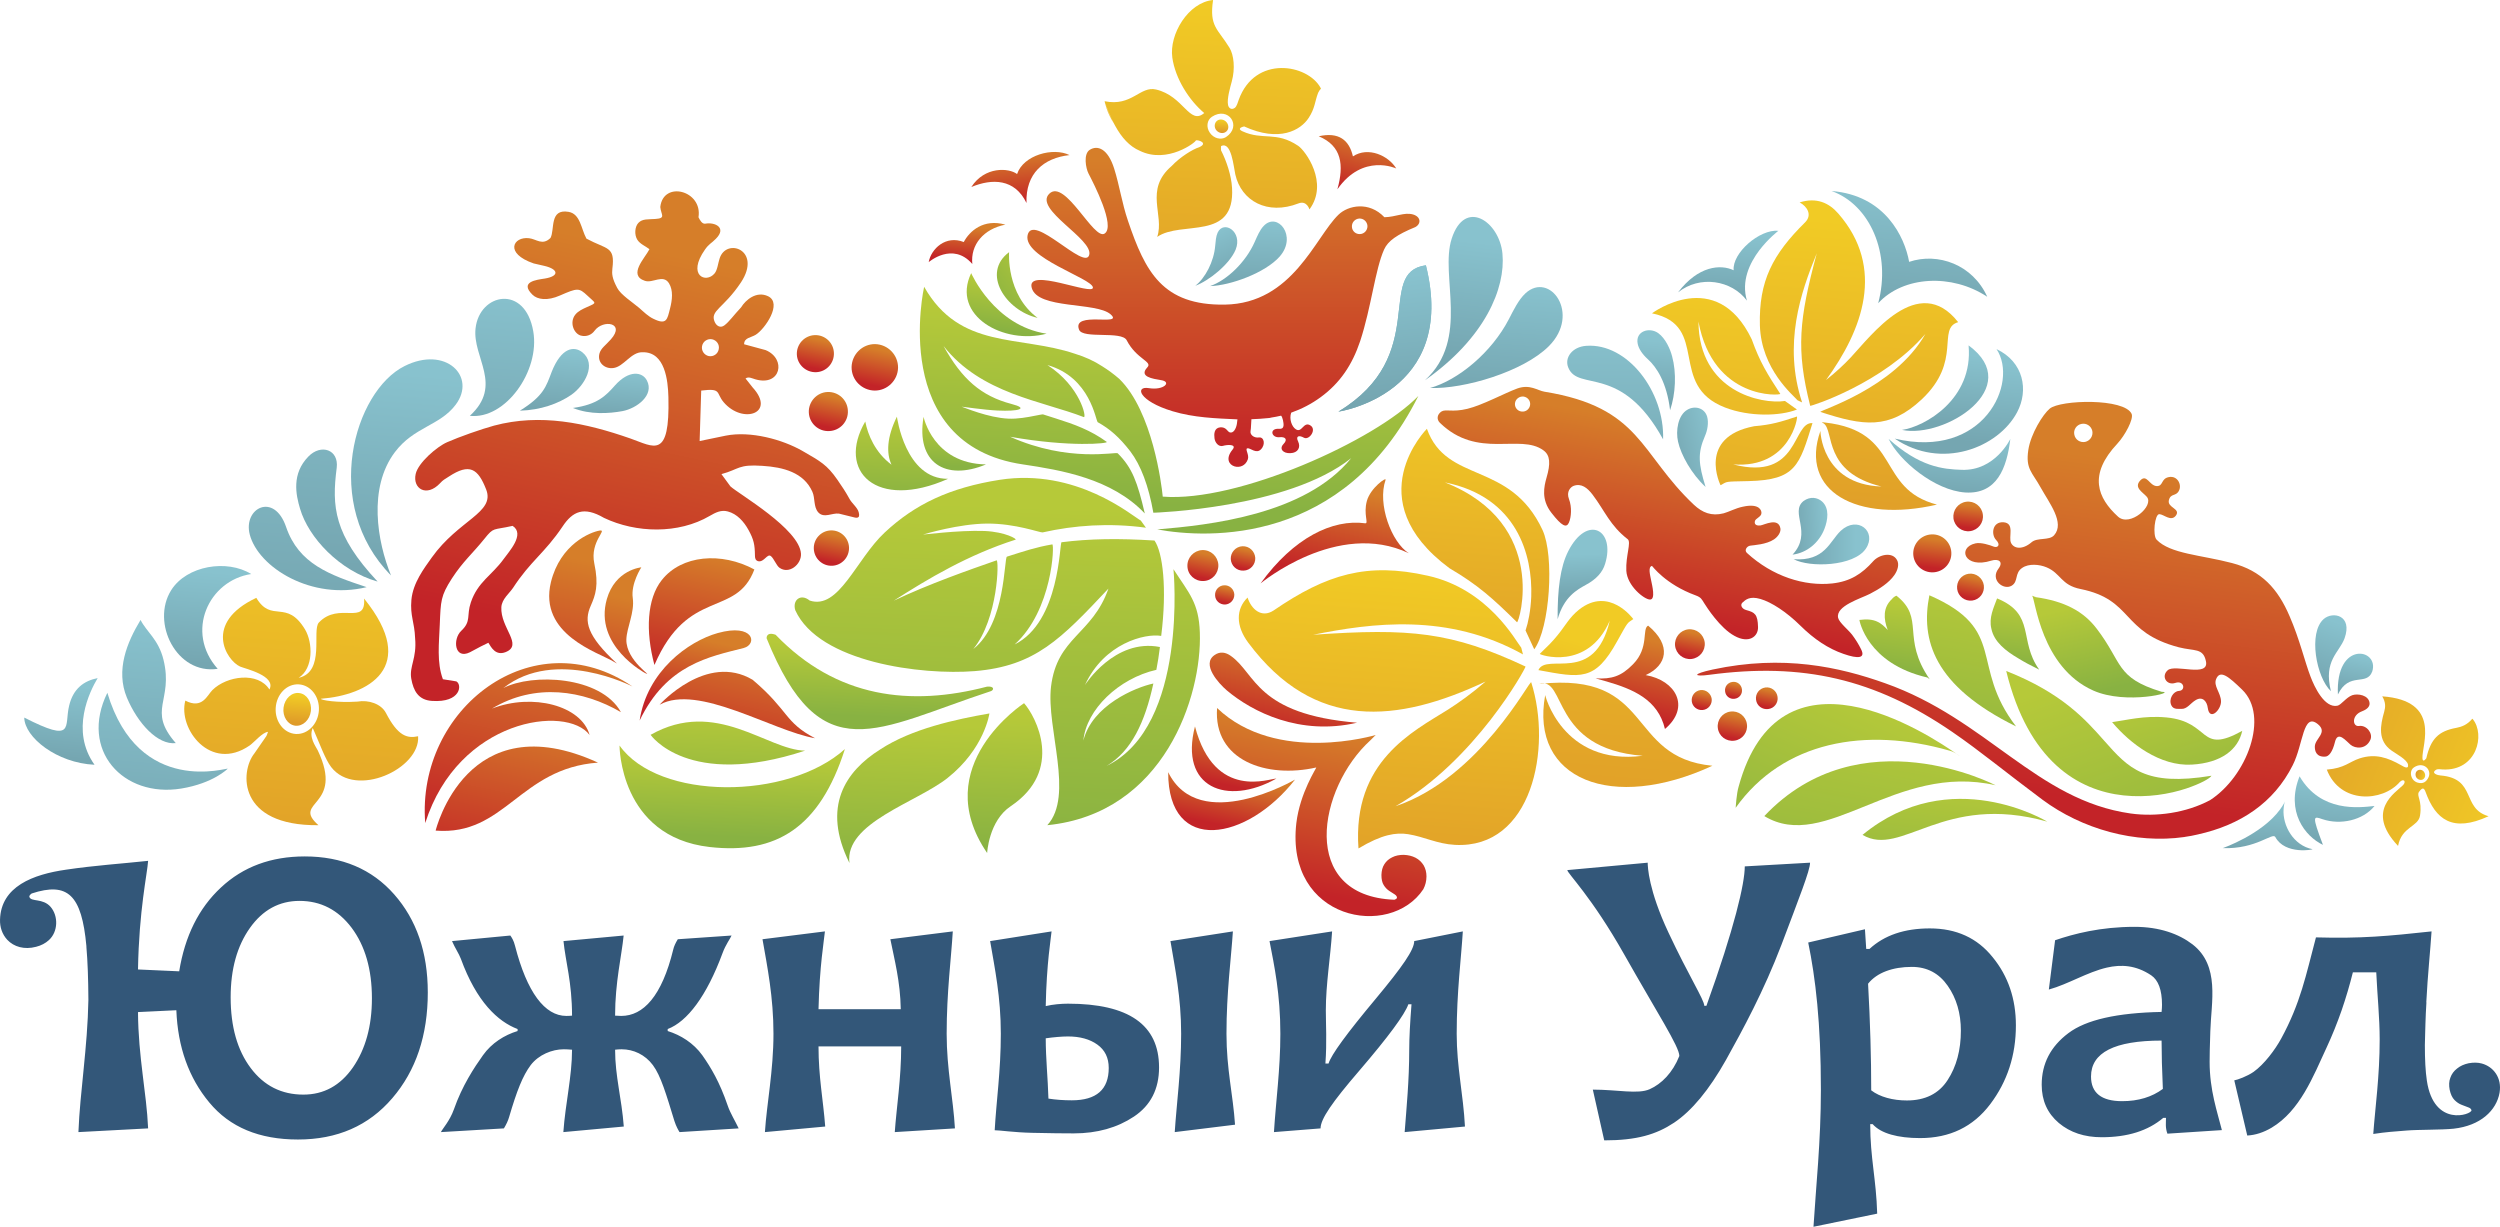 <?xml version="1.0" encoding="UTF-8"?>
<!DOCTYPE svg PUBLIC "-//W3C//DTD SVG 1.1//EN" "http://www.w3.org/Graphics/SVG/1.1/DTD/svg11.dtd">
<!-- Creator: CorelDRAW X7 -->
<svg xmlns="http://www.w3.org/2000/svg" xml:space="preserve" width="175.378mm" height="86.058mm" version="1.1" style="shape-rendering:geometricPrecision; text-rendering:geometricPrecision; image-rendering:optimizeQuality; fill-rule:evenodd; clip-rule:evenodd"
viewBox="0 0 17538 8606"
 xmlns:xlink="http://www.w3.org/1999/xlink">
 <defs>
  <style type="text/css">
   <![CDATA[
    .fil95 {fill:#335779;fill-rule:nonzero}
    .fil92 {fill:url(#id0)}
    .fil35 {fill:url(#id1)}
    .fil0 {fill:url(#id2)}
    .fil75 {fill:url(#id3)}
    .fil80 {fill:url(#id4)}
    .fil68 {fill:url(#id5);fill-rule:nonzero}
    .fil81 {fill:url(#id6);fill-rule:nonzero}
    .fil70 {fill:url(#id7);fill-rule:nonzero}
    .fil50 {fill:url(#id8);fill-rule:nonzero}
    .fil77 {fill:url(#id9);fill-rule:nonzero}
    .fil91 {fill:url(#id10);fill-rule:nonzero}
    .fil7 {fill:url(#id11);fill-rule:nonzero}
    .fil67 {fill:url(#id12);fill-rule:nonzero}
    .fil37 {fill:url(#id13);fill-rule:nonzero}
    .fil8 {fill:url(#id14);fill-rule:nonzero}
    .fil78 {fill:url(#id15);fill-rule:nonzero}
    .fil4 {fill:url(#id16);fill-rule:nonzero}
    .fil53 {fill:url(#id17);fill-rule:nonzero}
    .fil9 {fill:url(#id18);fill-rule:nonzero}
    .fil14 {fill:url(#id19);fill-rule:nonzero}
    .fil87 {fill:url(#id20);fill-rule:nonzero}
    .fil82 {fill:url(#id21);fill-rule:nonzero}
    .fil21 {fill:url(#id22);fill-rule:nonzero}
    .fil40 {fill:url(#id23);fill-rule:nonzero}
    .fil3 {fill:url(#id24);fill-rule:nonzero}
    .fil6 {fill:url(#id25);fill-rule:nonzero}
    .fil54 {fill:url(#id26);fill-rule:nonzero}
    .fil46 {fill:url(#id27);fill-rule:nonzero}
    .fil30 {fill:url(#id28);fill-rule:nonzero}
    .fil83 {fill:url(#id29);fill-rule:nonzero}
    .fil26 {fill:url(#id30);fill-rule:nonzero}
    .fil11 {fill:url(#id31);fill-rule:nonzero}
    .fil45 {fill:url(#id32);fill-rule:nonzero}
    .fil48 {fill:url(#id33);fill-rule:nonzero}
    .fil34 {fill:url(#id34);fill-rule:nonzero}
    .fil38 {fill:url(#id35);fill-rule:nonzero}
    .fil12 {fill:url(#id36);fill-rule:nonzero}
    .fil99 {fill:url(#id37);fill-rule:nonzero}
    .fil49 {fill:url(#id38);fill-rule:nonzero}
    .fil18 {fill:url(#id39);fill-rule:nonzero}
    .fil64 {fill:url(#id40);fill-rule:nonzero}
    .fil85 {fill:url(#id41);fill-rule:nonzero}
    .fil69 {fill:url(#id42);fill-rule:nonzero}
    .fil65 {fill:url(#id43);fill-rule:nonzero}
    .fil41 {fill:url(#id44);fill-rule:nonzero}
    .fil20 {fill:url(#id45);fill-rule:nonzero}
    .fil5 {fill:url(#id46);fill-rule:nonzero}
    .fil94 {fill:url(#id47);fill-rule:nonzero}
    .fil62 {fill:url(#id48);fill-rule:nonzero}
    .fil63 {fill:url(#id49);fill-rule:nonzero}
    .fil39 {fill:url(#id50);fill-rule:nonzero}
    .fil51 {fill:url(#id51);fill-rule:nonzero}
    .fil43 {fill:url(#id52);fill-rule:nonzero}
    .fil61 {fill:url(#id53);fill-rule:nonzero}
    .fil19 {fill:url(#id54);fill-rule:nonzero}
    .fil60 {fill:url(#id55);fill-rule:nonzero}
    .fil56 {fill:url(#id56);fill-rule:nonzero}
    .fil32 {fill:url(#id57);fill-rule:nonzero}
    .fil57 {fill:url(#id58);fill-rule:nonzero}
    .fil10 {fill:url(#id59);fill-rule:nonzero}
    .fil15 {fill:url(#id60);fill-rule:nonzero}
    .fil28 {fill:url(#id61);fill-rule:nonzero}
    .fil13 {fill:url(#id62);fill-rule:nonzero}
    .fil22 {fill:url(#id63);fill-rule:nonzero}
    .fil73 {fill:url(#id64);fill-rule:nonzero}
    .fil98 {fill:url(#id65);fill-rule:nonzero}
    .fil42 {fill:url(#id66);fill-rule:nonzero}
    .fil2 {fill:url(#id67);fill-rule:nonzero}
    .fil1 {fill:url(#id68);fill-rule:nonzero}
    .fil59 {fill:url(#id69);fill-rule:nonzero}
    .fil74 {fill:url(#id70);fill-rule:nonzero}
    .fil84 {fill:url(#id71);fill-rule:nonzero}
    .fil66 {fill:url(#id72);fill-rule:nonzero}
    .fil47 {fill:url(#id73);fill-rule:nonzero}
    .fil33 {fill:url(#id74);fill-rule:nonzero}
    .fil44 {fill:url(#id75);fill-rule:nonzero}
    .fil58 {fill:url(#id76);fill-rule:nonzero}
    .fil79 {fill:url(#id77);fill-rule:nonzero}
    .fil96 {fill:url(#id78);fill-rule:nonzero}
    .fil97 {fill:url(#id79);fill-rule:nonzero}
    .fil31 {fill:url(#id80);fill-rule:nonzero}
    .fil88 {fill:url(#id81);fill-rule:nonzero}
    .fil17 {fill:url(#id82);fill-rule:nonzero}
    .fil36 {fill:url(#id83);fill-rule:nonzero}
    .fil89 {fill:url(#id84);fill-rule:nonzero}
    .fil86 {fill:url(#id85);fill-rule:nonzero}
    .fil24 {fill:url(#id86);fill-rule:nonzero}
    .fil71 {fill:url(#id87);fill-rule:nonzero}
    .fil55 {fill:url(#id88);fill-rule:nonzero}
    .fil23 {fill:url(#id89);fill-rule:nonzero}
    .fil52 {fill:url(#id90);fill-rule:nonzero}
    .fil72 {fill:url(#id91);fill-rule:nonzero}
    .fil100 {fill:url(#id92);fill-rule:nonzero}
    .fil76 {fill:url(#id93);fill-rule:nonzero}
    .fil16 {fill:url(#id94);fill-rule:nonzero}
    .fil93 {fill:url(#id95);fill-rule:nonzero}
    .fil29 {fill:url(#id96);fill-rule:nonzero}
    .fil27 {fill:url(#id97);fill-rule:nonzero}
    .fil90 {fill:url(#id98);fill-rule:nonzero}
    .fil25 {fill:url(#id99);fill-rule:nonzero}
   ]]>
  </style>
  <linearGradient id="id0" gradientUnits="userSpaceOnUse" x1="8582.83" y1="3185.67" x2="8582.83" y2="1127.01">
   <stop offset="0" style="stop-opacity:1; stop-color:#C32328"/>
   <stop offset="1" style="stop-opacity:1; stop-color:#D67E29"/>
  </linearGradient>
  <linearGradient id="id1" gradientUnits="userSpaceOnUse" xlink:href="#id0" x1="4174.26" y1="4469" x2="4735.2" y2="1791.76">
  </linearGradient>
  <linearGradient id="id2" gradientUnits="userSpaceOnUse" xlink:href="#id0" x1="11589.4" y1="4325.67" x2="11811.7" y2="2998.39">
  </linearGradient>
  <linearGradient id="id3" gradientUnits="userSpaceOnUse" xlink:href="#id0" x1="14119" y1="5541.3" x2="14420.4" y2="3162.12">
  </linearGradient>
  <linearGradient id="id4" gradientUnits="userSpaceOnUse" x1="15895.4" y1="5956.81" x2="15920.2" y2="5630.33">
   <stop offset="0" style="stop-opacity:1; stop-color:#75A6B1"/>
   <stop offset="1" style="stop-opacity:1; stop-color:#88C2CE"/>
  </linearGradient>
  <linearGradient id="id5" gradientUnits="userSpaceOnUse" xlink:href="#id4" x1="3582.18" y1="3310.9" x2="3682.34" y2="2021.44">
  </linearGradient>
  <linearGradient id="id6" gradientUnits="userSpaceOnUse" xlink:href="#id0" x1="13544.2" y1="3981.85" x2="13567.2" y2="3782.13">
  </linearGradient>
  <linearGradient id="id7" gradientUnits="userSpaceOnUse" xlink:href="#id4" x1="4273.13" y1="2917.51" x2="4296.89" y2="2602.59">
  </linearGradient>
  <linearGradient id="id8" gradientUnits="userSpaceOnUse" x1="2077.48" y1="5073.67" x2="2092.42" y2="4878.77">
   <stop offset="0" style="stop-opacity:1; stop-color:#DF9B29"/>
   <stop offset="1" style="stop-opacity:1; stop-color:#F1CB25"/>
  </linearGradient>
  <linearGradient id="id9" gradientUnits="userSpaceOnUse" xlink:href="#id4" x1="16278.6" y1="4788.49" x2="16424.3" y2="4376.67">
  </linearGradient>
  <linearGradient id="id10" gradientUnits="userSpaceOnUse" xlink:href="#id4" x1="8601.84" y1="1963.19" x2="8462.38" y2="1636.15">
  </linearGradient>
  <linearGradient id="id11" gradientUnits="userSpaceOnUse" xlink:href="#id0" x1="12151.5" y1="4888.78" x2="12170.7" y2="4797.12">
  </linearGradient>
  <linearGradient id="id12" gradientUnits="userSpaceOnUse" xlink:href="#id4" x1="1431.53" y1="4655.15" x2="1480.99" y2="4011.19">
  </linearGradient>
  <linearGradient id="id13" gradientUnits="userSpaceOnUse" xlink:href="#id0" x1="8939" y1="5140.57" x2="9066.74" y2="4534.07">
  </linearGradient>
  <linearGradient id="id14" gradientUnits="userSpaceOnUse" xlink:href="#id0" x1="13808" y1="4191.32" x2="13838.3" y2="4046.78">
  </linearGradient>
  <linearGradient id="id15" gradientUnits="userSpaceOnUse" xlink:href="#id4" x1="16498.4" y1="4854.7" x2="16549" y2="4602.98">
  </linearGradient>
  <linearGradient id="id16" gradientUnits="userSpaceOnUse" xlink:href="#id0" x1="11926.5" y1="4964.78" x2="11949" y2="4857.36">
  </linearGradient>
  <linearGradient id="id17" gradientUnits="userSpaceOnUse" xlink:href="#id4" x1="12579.7" y1="3698.47" x2="12814.6" y2="3684.89">
  </linearGradient>
  <linearGradient id="id18" gradientUnits="userSpaceOnUse" x1="13636.6" y1="6437.26" x2="13744.1" y2="5456.02">
   <stop offset="0" style="stop-opacity:1; stop-color:#88B242"/>
   <stop offset="1" style="stop-opacity:1; stop-color:#B6C939"/>
  </linearGradient>
  <linearGradient id="id19" gradientUnits="userSpaceOnUse" xlink:href="#id18" x1="13580.9" y1="5568.3" x2="13835.2" y2="4068.72">
  </linearGradient>
  <linearGradient id="id20" gradientUnits="userSpaceOnUse" xlink:href="#id8" x1="16948.9" y1="5424.96" x2="17010" y2="5446.48">
  </linearGradient>
  <linearGradient id="id21" gradientUnits="userSpaceOnUse" xlink:href="#id0" x1="13798.4" y1="3700.88" x2="13816.3" y2="3545.32">
  </linearGradient>
  <linearGradient id="id22" gradientUnits="userSpaceOnUse" xlink:href="#id18" x1="6602.44" y1="6132.31" x2="6642.92" y2="5087.17">
  </linearGradient>
  <linearGradient id="id23" gradientUnits="userSpaceOnUse" xlink:href="#id0" x1="5789.24" y1="2992.2" x2="5833.26" y2="2782.24">
  </linearGradient>
  <linearGradient id="id24" gradientUnits="userSpaceOnUse" xlink:href="#id0" x1="12382.2" y1="4957.17" x2="12406.8" y2="4840.25">
  </linearGradient>
  <linearGradient id="id25" gradientUnits="userSpaceOnUse" xlink:href="#id18" x1="12987.1" y1="6747.24" x2="13316.4" y2="4937.42">
  </linearGradient>
  <linearGradient id="id26" gradientUnits="userSpaceOnUse" xlink:href="#id4" x1="2802.39" y1="3937.17" x2="2905.03" y2="2620.53">
  </linearGradient>
  <linearGradient id="id27" gradientUnits="userSpaceOnUse" xlink:href="#id0" x1="8580.28" y1="4224.99" x2="8601.96" y2="4121.51">
  </linearGradient>
  <linearGradient id="id28" gradientUnits="userSpaceOnUse" xlink:href="#id0" x1="8603.11" y1="5796.19" x2="8676.63" y2="5444.43">
  </linearGradient>
  <linearGradient id="id29" gradientUnits="userSpaceOnUse" xlink:href="#id4" x1="10847.4" y1="3558.6" x2="10847.4" y2="2252.92">
  </linearGradient>
  <linearGradient id="id30" gradientUnits="userSpaceOnUse" xlink:href="#id8" x1="10465" y1="6393.53" x2="10643.4" y2="4019.97">
  </linearGradient>
  <linearGradient id="id31" gradientUnits="userSpaceOnUse" xlink:href="#id18" x1="15296.3" y1="6402.65" x2="14699.2" y2="4707.97">
  </linearGradient>
  <linearGradient id="id32" gradientUnits="userSpaceOnUse" xlink:href="#id0" x1="8420.95" y1="4051.02" x2="8455.77" y2="3884.84">
  </linearGradient>
  <linearGradient id="id33" gradientUnits="userSpaceOnUse" xlink:href="#id8" x1="10869.2" y1="5488.22" x2="11159.9" y2="4525.4">
  </linearGradient>
  <linearGradient id="id34" gradientUnits="userSpaceOnUse" xlink:href="#id0" x1="5576.68" y1="5492.3" x2="5762.1" y2="4606.28">
  </linearGradient>
  <linearGradient id="id35" gradientUnits="userSpaceOnUse" xlink:href="#id0" x1="6110.89" y1="2701.53" x2="6163.03" y2="2452.71">
  </linearGradient>
  <linearGradient id="id36" gradientUnits="userSpaceOnUse" xlink:href="#id18" x1="14786.6" y1="4833.93" x2="14654.5" y2="4238.01">
  </linearGradient>
  <linearGradient id="id37" gradientUnits="userSpaceOnUse" xlink:href="#id8" x1="9124.64" y1="2396.8" x2="9216.82" y2="16.56">
  </linearGradient>
  <linearGradient id="id38" gradientUnits="userSpaceOnUse" xlink:href="#id8" x1="2690.88" y1="6311.93" x2="2901.72" y2="3556.99">
  </linearGradient>
  <linearGradient id="id39" gradientUnits="userSpaceOnUse" xlink:href="#id18" x1="8175.67" y1="3547.47" x2="8226.27" y2="2207.79">
  </linearGradient>
  <linearGradient id="id40" gradientUnits="userSpaceOnUse" xlink:href="#id4" x1="13362" y1="2165.87" x2="13427.9" y2="1300.55">
  </linearGradient>
  <linearGradient id="id41" gradientUnits="userSpaceOnUse" xlink:href="#id4" x1="11602.6" y1="2799.66" x2="11634.4" y2="2394.9">
  </linearGradient>
  <linearGradient id="id42" gradientUnits="userSpaceOnUse" xlink:href="#id4" x1="3874.07" y1="2865.87" x2="3904.69" y2="2463.99">
  </linearGradient>
  <linearGradient id="id43" gradientUnits="userSpaceOnUse" xlink:href="#id4" x1="1553.71" y1="6015.27" x2="1667.51" y2="4632.49">
  </linearGradient>
  <linearGradient id="id44" gradientUnits="userSpaceOnUse" xlink:href="#id0" x1="4147.93" y1="5196.56" x2="4388.63" y2="3986.76">
  </linearGradient>
  <linearGradient id="id45" gradientUnits="userSpaceOnUse" xlink:href="#id18" x1="5126.02" y1="5870.9" x2="5147.36" y2="5309.54">
  </linearGradient>
  <linearGradient id="id46" gradientUnits="userSpaceOnUse" xlink:href="#id18" x1="12602.2" y1="6382.93" x2="13227.9" y2="4942.43">
  </linearGradient>
  <linearGradient id="id47" gradientUnits="userSpaceOnUse" xlink:href="#id18" x1="7018.12" y1="2244.84" x2="7424.52" y2="1922.68">
  </linearGradient>
  <linearGradient id="id48" gradientUnits="userSpaceOnUse" xlink:href="#id4" x1="12106.6" y1="2091.01" x2="12141.1" y2="1636.65">
  </linearGradient>
  <linearGradient id="id49" gradientUnits="userSpaceOnUse" xlink:href="#id4" x1="2019.92" y1="4274.51" x2="2152.02" y2="2541.81">
  </linearGradient>
  <linearGradient id="id50" gradientUnits="userSpaceOnUse" xlink:href="#id0" x1="5699.49" y1="2580.54" x2="5741.21" y2="2381.46">
  </linearGradient>
  <linearGradient id="id51" gradientUnits="userSpaceOnUse" xlink:href="#id4" x1="12678.1" y1="3819.42" x2="13018" y2="3819.42">
  </linearGradient>
  <linearGradient id="id52" gradientUnits="userSpaceOnUse" xlink:href="#id4" x1="10222.4" y1="2500.58" x2="10316.5" y2="1689.17">
  </linearGradient>
  <linearGradient id="id53" gradientUnits="userSpaceOnUse" xlink:href="#id0" x1="11426.8" y1="5019.19" x2="11539.4" y2="4483.71">
  </linearGradient>
  <linearGradient id="id54" gradientUnits="userSpaceOnUse" xlink:href="#id18" x1="8112.57" y1="6025.46" x2="8206.93" y2="3583.24">
  </linearGradient>
  <linearGradient id="id55" gradientUnits="userSpaceOnUse" xlink:href="#id0" x1="8618.4" y1="5511.05" x2="8697.3" y2="5134.39">
  </linearGradient>
  <linearGradient id="id56" gradientUnits="userSpaceOnUse" xlink:href="#id8" x1="11949.6" y1="4643.12" x2="12160.3" y2="1930.1">
  </linearGradient>
  <linearGradient id="id57" gradientUnits="userSpaceOnUse" xlink:href="#id18" x1="6450.17" y1="3528.34" x2="6467.65" y2="2915.4">
  </linearGradient>
  <linearGradient id="id58" gradientUnits="userSpaceOnUse" xlink:href="#id8" x1="12993.5" y1="4065.36" x2="13185.3" y2="1566.56">
  </linearGradient>
  <linearGradient id="id59" gradientUnits="userSpaceOnUse" xlink:href="#id18" x1="13265.7" y1="4712.03" x2="13316" y2="4232.17">
  </linearGradient>
  <linearGradient id="id60" gradientUnits="userSpaceOnUse" xlink:href="#id18" x1="14112.8" y1="4673.89" x2="14156.2" y2="4221.43">
  </linearGradient>
  <linearGradient id="id61" gradientUnits="userSpaceOnUse" xlink:href="#id18" x1="5521.46" y1="5741.9" x2="5549.56" y2="4996.8">
  </linearGradient>
  <linearGradient id="id62" gradientUnits="userSpaceOnUse" xlink:href="#id18" x1="15561.1" y1="5911.89" x2="15226.4" y2="4785.75">
  </linearGradient>
  <linearGradient id="id63" gradientUnits="userSpaceOnUse" xlink:href="#id18" x1="6162.02" y1="5029.55" x2="6181.98" y2="4532.07">
  </linearGradient>
  <linearGradient id="id64" gradientUnits="userSpaceOnUse" xlink:href="#id4" x1="13626.9" y1="2966.89" x2="13664.2" y2="2478.51">
  </linearGradient>
  <linearGradient id="id65" gradientUnits="userSpaceOnUse" xlink:href="#id0" x1="9468.3" y1="1334.81" x2="9577.6" y2="940.25">
  </linearGradient>
  <linearGradient id="id66" gradientUnits="userSpaceOnUse" xlink:href="#id0" x1="4425.89" y1="5112.22" x2="4610.31" y2="4244.34">
  </linearGradient>
  <linearGradient id="id67" gradientUnits="userSpaceOnUse" xlink:href="#id0" x1="12136.5" y1="5173.17" x2="12169.6" y2="5015.25">
  </linearGradient>
  <linearGradient id="id68" gradientUnits="userSpaceOnUse" xlink:href="#id0" x1="11838.2" y1="4598.72" x2="11871.6" y2="4439.12">
  </linearGradient>
  <linearGradient id="id69" gradientUnits="userSpaceOnUse" xlink:href="#id8" x1="13112.6" y1="3775.94" x2="13323.9" y2="1470.28">
  </linearGradient>
  <linearGradient id="id70" gradientUnits="userSpaceOnUse" xlink:href="#id4" x1="408.37" y1="5312.43" x2="447.01" y2="4809.69">
  </linearGradient>
  <linearGradient id="id71" gradientUnits="userSpaceOnUse" xlink:href="#id4" x1="11708.1" y1="3177.41" x2="12038.3" y2="3097.87">
  </linearGradient>
  <linearGradient id="id72" gradientUnits="userSpaceOnUse" xlink:href="#id4" x1="883.92" y1="5550.66" x2="978.9" y2="4347.5">
  </linearGradient>
  <linearGradient id="id73" gradientUnits="userSpaceOnUse" xlink:href="#id0" x1="8706.26" y1="3983.43" x2="8733.7" y2="3852.49">
  </linearGradient>
  <linearGradient id="id74" gradientUnits="userSpaceOnUse" xlink:href="#id0" x1="9300.3" y1="4027.46" x2="9425.36" y2="3428.04">
  </linearGradient>
  <linearGradient id="id75" gradientUnits="userSpaceOnUse" xlink:href="#id4" x1="10469.5" y1="2753.32" x2="10524.7" y2="1982.68">
  </linearGradient>
  <linearGradient id="id76" gradientUnits="userSpaceOnUse" xlink:href="#id8" x1="12680.4" y1="4500.48" x2="13094.3" y2="2132.88">
  </linearGradient>
  <linearGradient id="id77" gradientUnits="userSpaceOnUse" xlink:href="#id4" x1="16360.7" y1="5905.34" x2="16395.5" y2="5467.1">
  </linearGradient>
  <linearGradient id="id78" gradientUnits="userSpaceOnUse" xlink:href="#id0" x1="7175.29" y1="1418.58" x2="7140.85" y2="1071.94">
  </linearGradient>
  <linearGradient id="id79" gradientUnits="userSpaceOnUse" xlink:href="#id0" x1="6772.92" y1="1825.06" x2="6794.72" y2="1590.72">
  </linearGradient>
  <linearGradient id="id80" gradientUnits="userSpaceOnUse" xlink:href="#id18" x1="6687.44" y1="3270.01" x2="6699.46" y2="2954.79">
  </linearGradient>
  <linearGradient id="id81" gradientUnits="userSpaceOnUse" xlink:href="#id0" x1="5812.62" y1="3939.54" x2="5852.3" y2="3750.18">
  </linearGradient>
  <linearGradient id="id82" gradientUnits="userSpaceOnUse" xlink:href="#id0" x1="4513.2" y1="4691.23" x2="4693.94" y2="3827.45">
  </linearGradient>
  <linearGradient id="id83" gradientUnits="userSpaceOnUse" xlink:href="#id4" x1="9761.44" y1="2797.97" x2="9669.76" y2="1951.25">
  </linearGradient>
  <linearGradient id="id84" gradientUnits="userSpaceOnUse" xlink:href="#id4" x1="9761.46" y1="2797.97" x2="9669.76" y2="1951.27">
  </linearGradient>
  <linearGradient id="id85" gradientUnits="userSpaceOnUse" xlink:href="#id8" x1="16018.2" y1="4569.05" x2="17835.9" y2="5313.99">
  </linearGradient>
  <linearGradient id="id86" gradientUnits="userSpaceOnUse" xlink:href="#id0" x1="4825.72" y1="4990.69" x2="4930.86" y2="4486.79">
  </linearGradient>
  <linearGradient id="id87" gradientUnits="userSpaceOnUse" xlink:href="#id4" x1="13659.1" y1="3478.86" x2="13692.6" y2="3055.22">
  </linearGradient>
  <linearGradient id="id88" gradientUnits="userSpaceOnUse" xlink:href="#id4" x1="2576.77" y1="3988.65" x2="2714.57" y2="2216.43">
  </linearGradient>
  <linearGradient id="id89" gradientUnits="userSpaceOnUse" xlink:href="#id18" x1="7221.66" y1="5963.53" x2="7259.24" y2="5036.29">
  </linearGradient>
  <linearGradient id="id90" gradientUnits="userSpaceOnUse" xlink:href="#id8" x1="11215.1" y1="5983.29" x2="11478.5" y2="2518.25">
  </linearGradient>
  <linearGradient id="id91" gradientUnits="userSpaceOnUse" xlink:href="#id4" x1="13721" y1="3095.18" x2="13763.6" y2="2536.38">
  </linearGradient>
  <linearGradient id="id92" gradientUnits="userSpaceOnUse" xlink:href="#id8" x1="8567.35" y1="928.42" x2="8571.07" y2="843.3">
  </linearGradient>
  <linearGradient id="id93" gradientUnits="userSpaceOnUse" xlink:href="#id4" x1="11106.8" y1="4170.88" x2="11096.6" y2="3889.48">
  </linearGradient>
  <linearGradient id="id94" gradientUnits="userSpaceOnUse" xlink:href="#id0" x1="9175.11" y1="6262.24" x2="9368.25" y2="5131.78">
  </linearGradient>
  <linearGradient id="id95" gradientUnits="userSpaceOnUse" xlink:href="#id18" x1="7036.03" y1="2316.61" x2="7087.91" y2="1957.47">
  </linearGradient>
  <linearGradient id="id96" gradientUnits="userSpaceOnUse" xlink:href="#id0" x1="3906" y1="6256.11" x2="4153.96" y2="5066.11">
  </linearGradient>
  <linearGradient id="id97" gradientUnits="userSpaceOnUse" xlink:href="#id0" x1="4062.19" y1="5998.17" x2="4365.79" y2="4543.51">
  </linearGradient>
  <linearGradient id="id98" gradientUnits="userSpaceOnUse" xlink:href="#id4" x1="8751.96" y1="2013.79" x2="8764.16" y2="1547.51">
  </linearGradient>
  <linearGradient id="id99" gradientUnits="userSpaceOnUse" xlink:href="#id8" x1="11395.6" y1="5018.48" x2="11565.7" y2="2792.48">
  </linearGradient>
 </defs>
 <g id="Layer_x0020_1">
  <g id="_714304624">
   <path class="fil0" d="M10827 3159c49,35 51,94 22,193 -17,61 -39,152 35,246 73,94 105,107 122,69 17,-38 22,-110 1,-165 -21,-54 12,-85 31,-93 55,-21 98,13 135,62 86,114 121,215 246,312 26,21 -15,116 -10,221 6,106 126,202 166,202 41,1 15,-100 8,-135 -6,-34 -24,-94 6,-101 2,0 93,129 307,207 38,14 42,27 59,54 17,27 111,175 213,230 101,56 167,5 165,-62 -2,-90 -23,-103 -82,-119 -31,-8 -45,-35 -28,-52 23,-21 51,-48 127,-26 76,22 182,90 280,187 97,96 197,162 302,198 105,37 156,31 124,-32 -17,-35 -39,-70 -63,-102 -26,-34 -90,-85 -98,-118 -20,-84 159,-136 223,-169 67,-34 134,-78 171,-131 26,-37 35,-78 19,-106 -33,-61 -126,-38 -167,8 -79,89 -161,142 -287,156 -196,21 -419,-49 -599,-214 -21,-20 1,-48 23,-51 27,-4 113,-8 167,-44 32,-22 49,-54 45,-77 -14,-79 -113,-25 -139,-21 -20,3 -47,-1 -40,-30 4,-20 47,-30 46,-58 0,-10 -4,-24 -18,-35 -18,-14 -52,-22 -114,-8 -49,10 -99,37 -133,46 -86,22 -150,-5 -209,-60 -383,-361 -370,-683 -1048,-793 -49,-8 -101,-54 -190,-23 -88,32 -244,117 -351,143 -107,26 -152,0 -182,19 -30,20 -36,54 -11,79 266,259 562,73 726,193zm-153 -272c30,4 56,-17 60,-46 4,-29 -17,-55 -46,-59 -29,-3 -56,17 -60,46 -4,29 17,56 46,59z"/>
   <path class="fil1" d="M11866 4623c58,-7 99,-58 93,-116 -7,-57 -58,-98 -116,-92 -57,7 -98,58 -92,115 7,58 58,99 115,93z"/>
   <path class="fil2" d="M12167 5196c56,-7 96,-59 88,-116 -7,-56 -59,-96 -116,-88 -56,7 -96,60 -88,116 7,56 59,96 116,88z"/>
   <path class="fil3" d="M12405 4974c42,-5 71,-44 65,-85 -5,-42 -44,-72 -86,-66 -42,6 -71,44 -65,86 5,42 44,71 86,65z"/>
   <path class="fil4" d="M11945 4981c39,-4 67,-39 63,-78 -5,-38 -40,-66 -78,-62 -39,5 -66,39 -62,78 4,38 39,66 77,62z"/>
   <path class="fil5" d="M13748 5304c0,0 -35,-29 -72,-38 -590,-169 -1167,-66 -1500,401 0,0 6,-100 21,-149 286,-1047 1306,-388 1551,-214z"/>
   <path class="fil6" d="M14000 5509c0,0 -950,-496 -1623,216 431,262 921,-378 1623,-216z"/>
   <path class="fil7" d="M12169 4902c33,-4 56,-34 51,-67 -4,-33 -34,-56 -67,-51 -33,4 -56,34 -51,67 4,33 34,56 67,51z"/>
   <path class="fil8" d="M13836 4213c52,-7 88,-55 81,-107 -7,-51 -55,-88 -106,-81 -52,7 -88,55 -81,107 6,51 54,88 106,81z"/>
   <path class="fil9" d="M14362 5764c0,0 -679,-415 -1296,93 275,162 564,-299 1296,-93z"/>
   <path class="fil10" d="M13304 4179c-11,4 -23,12 -33,25 -61,57 -59,136 -28,216 -46,-50 -89,-86 -199,-71 0,0 51,306 477,404l0 0c5,4 11,8 16,12 -202,-294 -30,-426 -233,-586z"/>
   <path class="fil11" d="M14762 5197l0 0c-131,-148 -295,-335 -688,-490 155,634 506,839 823,873 167,18 324,-10 439,-48 102,-34 169,-72 178,-90 -467,77 -582,-53 -752,-245z"/>
   <path class="fil12" d="M14256 4179c23,25 61,501 428,665 232,104 595,10 479,9l1 0 0 0 0 0 0 0c-325,-99 -270,-202 -457,-445 -92,-120 -225,-191 -428,-219l-1 -5c-1,1 -1,2 0,4 -7,-3 -15,-6 -22,-9z"/>
   <path class="fil13" d="M15730 5127c-308,171 -216,-64 -532,-94 -156,-15 -283,20 -381,33 125,150 337,311 559,298 208,-12 325,-106 354,-237z"/>
   <path class="fil14" d="M14143 5096c-330,-430 -53,-678 -608,-920 -62,311 29,636 608,920z"/>
   <path class="fil15" d="M14010 4198c-24,66 -59,135 -40,213 19,92 101,156 188,207 40,25 89,51 146,79l1 0 0 0 0 0c-146,-205 -22,-387 -295,-499z"/>
   <path class="fil16" d="M9614 5193l0 0c13,-12 25,-24 37,-37 0,0 -695,210 -1113,-189 -27,369 347,496 696,417l0 0c4,0 -115,178 -140,391 -78,681 658,816 891,463 14,-27 22,-57 22,-90 0,-30 -7,-55 -20,-78 -14,-22 -32,-40 -57,-53 -24,-12 -51,-19 -83,-20 -30,0 -57,5 -80,17 -23,11 -42,27 -55,48 -14,21 -20,47 -21,76 0,30 5,54 16,71 11,18 24,31 39,41 16,10 29,19 39,25 10,7 15,14 15,23 0,5 -7,10 -18,14 -675,-26 -536,-785 -168,-1119l0 0z"/>
   <path class="fil17" d="M4591 4665c236,-547 572,-328 701,-670 -231,-125 -511,-102 -650,75 -103,130 -115,358 -51,595z"/>
   <path class="fil18" d="M8118 3714c363,-30 1039,-102 1361,-500 -446,355 -1388,383 -1388,383 -33,-188 -88,-334 -162,-431 -76,-98 -143,-157 -228,-204 -15,-9 -49,-315 -353,-401 232,150 277,373 255,365 -294,-114 -722,-164 -984,-499 129,233 264,351 477,407 124,32 52,53 -98,46 -92,-4 -253,-28 -252,-27 15,4 186,78 329,84 61,3 134,-10 183,-20 32,-6 55,-11 59,-10 31,10 61,19 91,29 130,41 243,82 356,164 15,11 -254,39 -678,-36 410,183 742,104 755,116 102,102 138,201 190,422 -232,-245 -587,-304 -855,-344 -944,-139 -693,-1246 -693,-1246 251,443 666,337 1059,470 69,21 133,50 191,88 40,25 80,54 119,88 234,228 297,747 304,818l0 5 1 2 0 1 0 0 0 0c526,42 1492,-394 1793,-706 -523,1046 -1475,1002 -1832,936z"/>
   <path class="fil19" d="M7373 4818c42,-350 289,-364 403,-689 -334,355 -514,544 -938,579 -371,30 -1092,-60 -1259,-427 -22,-71 38,-120 101,-68 205,68 325,-289 526,-477 215,-201 459,-315 807,-370 537,-83 924,249 990,286 0,0 14,19 36,50 -261,-35 -503,-17 -725,33 -17,3 -189,-63 -390,-62 -200,2 -430,72 -446,76 -18,5 243,-31 430,-24 146,7 229,57 216,61 -330,105 -614,274 -854,428 241,-115 531,-217 721,-283 18,-6 12,407 -163,622 229,-178 215,-642 236,-648 123,-39 202,-66 318,-86 16,-3 2,462 -264,702 319,-158 314,-715 329,-717 195,-25 401,-28 652,-12 58,83 89,335 47,669 -113,-19 -400,51 -535,345 0,0 208,-330 526,-267 -8,62 -13,98 -25,160 -264,60 -492,279 -512,496 62,-247 365,-373 491,-400 -59,273 -155,475 -328,578 576,-279 469,-1381 469,-1380 109,169 178,234 185,444 16,446 -250,1270 -1070,1352 190,-208 -8,-679 26,-971z"/>
   <path class="fil20" d="M4346 5230c0,0 -1,640 632,712 467,53 773,-135 949,-687 -400,360 -1307,362 -1581,-25z"/>
   <path class="fil21" d="M6941 5005c0,0 -34,247 -294,453 -217,172 -724,315 -688,596 -196,-395 -28,-643 215,-796 222,-146 532,-212 767,-253z"/>
   <path class="fil22" d="M5378 4478c0,0 -5,-49 63,-25 428,445 948,504 1483,364 51,-5 50,22 29,31 -808,265 -1194,571 -1575,-370z"/>
   <path class="fil23" d="M6925 5984c0,0 11,-225 165,-328 377,-253 177,-629 94,-723 0,0 -678,440 -259,1051z"/>
   <path class="fil24" d="M4487 5055c52,-346 341,-556 548,-614 255,-71 280,79 182,105 -238,61 -541,114 -730,509z"/>
   <path class="fil25" d="M10763 4555l-61 -132c19,-55 36,-140 40,-238 10,-291 -99,-699 -606,-801 738,291 519,993 506,981 -169,-166 -270,-259 -474,-379 -651,-483 -158,-978 -158,-978 139,389 583,221 811,710 85,184 51,689 -58,837z"/>
   <path class="fil26" d="M10158 4978c77,-49 164,-111 264,-197 -621,292 -1201,350 -1665,-272 -89,-119 -87,-237 -5,-317 26,82 98,146 182,91 374,-256 657,-340 1083,-244 425,95 616,457 655,505 0,0 4,17 12,47 -527,-294 -1062,-220 -1472,-138 679,-47 970,-21 1490,223 2,11 -355,662 -912,980 592,-200 944,-894 952,-869 147,462 6,1169 -535,1140 -127,-7 -215,-57 -329,-75 -85,-13 -183,1 -348,100 -44,-612 383,-820 628,-974z"/>
   <path class="fil27" d="M3531 4827c201,-105 684,-86 825,169 -264,-154 -601,-208 -905,-25 285,-111 628,-21 685,185 -160,-214 -920,-115 -1153,618 -64,-800 755,-1434 1454,-958 0,0 -539,-279 -906,11z"/>
   <path class="fil28" d="M4564 5155c0,0 262,382 1084,111 -268,-4 -624,-371 -1084,-111z"/>
   <path class="fil29" d="M3056 5827c0,0 217,-899 1139,-477 -551,40 -652,515 -1139,477z"/>
   <path class="fil30" d="M9085 5469c0,0 -672,392 -890,-52 -1,585 555,481 890,52z"/>
   <path class="fil31" d="M6479 2924c0,0 66,328 438,334 -284,119 -493,-11 -438,-334z"/>
   <path class="fil32" d="M6070 2957c18,93 69,217 184,303 -37,-80 -33,-193 38,-337 0,0 58,440 359,436 -504,224 -784,-54 -581,-402z"/>
   <path class="fil33" d="M8843 4093c0,0 540,-450 1040,-212 -121,-76 -222,-345 -163,-514 9,-25 -106,56 -131,147 -26,95 15,160 -12,157 -228,-31 -501,100 -734,422z"/>
   <path class="fil34" d="M4627 4944c0,0 329,-368 653,-175 256,217 221,297 438,410 -299,-51 -821,-385 -1091,-235z"/>
   <path class="fil35" d="M4556 1748c-29,-22 -66,-36 -85,-66 -22,-35 -18,-91 7,-118 29,-31 70,-24 120,-28 76,-5 39,-29 34,-84 21,-187 298,-116 268,72 10,21 26,49 48,45 66,-12 153,27 74,106 -32,33 -47,34 -76,75 -129,183 7,241 67,168 20,-24 24,-71 35,-104 46,-150 300,-61 150,167 -123,185 -220,197 -184,278 13,28 39,44 67,24 35,-26 65,-71 118,-127 31,-51 107,-117 189,-78 103,49 -22,230 -86,270 -33,21 -82,20 -82,67l151 41c147,61 107,257 -72,205 -25,-7 -47,-21 -69,-6l49 62c168,183 -69,262 -203,104 -55,-66 -12,-99 -157,-81l-11 354 184 -38c172,-34 397,26 540,109 123,71 169,95 242,200 32,46 58,85 86,136 17,31 56,60 64,93 13,48 -18,40 -46,32l-93 -23c-48,-6 -105,35 -145,-9 -34,-39 -21,-100 -41,-144 -60,-136 -205,-173 -350,-182 -172,-12 -160,23 -288,58l63 86c56,52 486,299 495,473 4,74 -84,147 -152,97 -20,-15 -38,-63 -58,-80 -26,-23 -48,44 -90,35 -20,-6 -23,-21 -23,-42 -1,-74 -8,-110 -45,-177 -33,-60 -81,-113 -145,-130 -46,-13 -86,7 -127,31 -220,129 -517,121 -742,14 -142,-83 -220,-46 -291,61 -124,185 -226,243 -347,430 -27,40 -78,78 -82,135 -8,146 157,266 29,316 -68,26 -99,-31 -120,-66l-53 26c-29,15 -55,30 -77,41 -108,53 -122,-93 -60,-151 72,-68 35,-104 67,-199 49,-145 147,-189 230,-304 36,-51 153,-175 63,-233 -140,32 -130,6 -198,91 -81,101 -150,158 -228,278 -79,123 -78,157 -85,324 -5,130 -22,265 22,383l94 15c42,22 33,151 -171,137 -95,-6 -130,-71 -145,-156 -15,-87 40,-142 27,-284 -4,-113 -36,-156 -26,-269 11,-120 90,-222 143,-297 189,-265 444,-314 382,-476 -58,-149 -117,-187 -262,-92 -33,22 -38,21 -63,48 -94,99 -193,37 -170,-66 17,-78 149,-192 221,-223 84,-37 237,-91 328,-116 326,-87 642,-20 957,90 166,58 278,151 267,-290 -3,-116 -23,-318 -181,-315 -82,-3 -132,103 -207,111 -57,7 -112,-37 -96,-101 10,-38 43,-58 80,-100 105,-118 -54,-142 -114,-61 -20,28 -56,45 -97,34 -49,-14 -81,-93 -38,-147 20,-25 51,-39 82,-53 75,-33 61,-24 3,-80 -60,-56 -69,-55 -193,-1 -88,39 -158,29 -193,-6 -92,-91 29,-104 87,-113 104,-17 96,-66 -4,-89l-74 -17c-208,-71 -144,-190 -33,-177 53,6 94,54 151,-2 31,-59 -9,-206 126,-183 84,14 88,119 126,188 144,78 202,51 182,210 -4,36 -3,67 34,136 24,47 108,101 154,140 33,29 64,60 101,77 92,45 96,3 115,-71 16,-62 24,-128 -7,-179 -42,-66 -113,2 -169,-17 -121,-40 1,-160 32,-222zm416 750c33,6 64,-15 70,-48 7,-32 -14,-63 -47,-70 -32,-6 -64,15 -70,48 -6,32 15,63 47,70z"/>
   <path class="fil36" d="M9389 2888c0,0 840,-123 614,-1027 -360,49 38,631 -614,1027z"/>
   <path class="fil37" d="M9520 5070c-400,93 -734,-75 -914,-227 -55,-47 -181,-183 -85,-248 39,-27 78,-19 113,6 177,123 176,410 886,469z"/>
   <path class="fil38" d="M6300 2580c1,-90 -71,-164 -161,-166 -89,-1 -163,71 -165,161 -1,90 71,163 161,165 89,1 163,-71 165,-160z"/>
   <path class="fil39" d="M5726 2611c72,-3 127,-64 124,-136 -3,-72 -64,-127 -135,-124 -72,3 -128,64 -125,136 3,71 64,127 136,124z"/>
   <path class="fil40" d="M5817 3024c76,-3 135,-67 131,-143 -3,-76 -67,-134 -143,-131 -75,3 -134,68 -131,143 3,76 67,135 143,131z"/>
   <path class="fil41" d="M4328 4655c0,0 -10,-6 -26,-15 -102,-62 -527,-188 -437,-557 66,-266 276,-350 342,-361 58,-9 -70,76 -38,230 33,155 8,223 -25,298 -48,108 -29,208 184,405z"/>
   <path class="fil42" d="M4526 4722c0,0 -362,-192 -269,-519 59,-207 242,-223 242,-223 0,0 -75,114 -60,216 14,100 -42,205 -45,289 -4,154 202,271 132,237z"/>
   <path class="fil43" d="M9996 2668c319,-291 103,-733 188,-994 93,-287 335,-119 356,105 23,243 -122,592 -544,889z"/>
   <path class="fil44" d="M10032 2722c197,-55 432,-249 553,-483 34,-66 68,-136 116,-181 171,-158 391,143 165,370 -180,180 -595,302 -834,294z"/>
   <path class="fil45" d="M8443 4076c60,-2 106,-53 104,-113 -3,-60 -53,-106 -113,-104 -60,3 -107,54 -104,114 2,60 53,106 113,103z"/>
   <path class="fil46" d="M8594 4241c37,-2 66,-33 65,-71 -2,-37 -34,-66 -71,-64 -37,1 -66,33 -64,70 1,38 33,66 70,65z"/>
   <path class="fil47" d="M8724 4003c47,-1 84,-42 82,-89 -3,-47 -42,-84 -90,-82 -47,2 -84,43 -82,90 3,47 42,84 90,81z"/>
   <path class="fil48" d="M11293 4354c-155,358 -497,239 -491,233 51,-49 89,-86 124,-130 54,-65 82,-125 151,-180 212,-168 381,66 381,66 -46,33 -31,8 -114,157 -155,281 -254,256 -552,201 59,-128 393,109 501,-347z"/>
   <path class="fil49" d="M2554 4199c392,485 25,678 -303,703 -1,10 114,29 256,20 79,-14 167,16 200,79 84,162 148,181 226,164 17,227 -438,439 -610,216 -42,-55 -80,-164 -129,-274 -30,64 21,129 35,157 191,401 -189,354 5,525 -571,6 -550,-378 -450,-503l85 -123c0,0 9,-20 11,-29 -40,4 -95,72 -129,96 -274,189 -504,-118 -451,-315 119,62 153,-37 190,-74 102,-101 321,-130 400,-4 50,-97 -172,-146 -206,-161 -96,-43 -261,-306 114,-482 108,180 211,5 342,222 55,93 60,272 -45,339 189,-41 91,-334 142,-388 142,-149 332,27 317,-168zm-458 602l0 0c-84,-5 -156,69 -162,165 -6,96 57,178 141,183 83,5 156,-69 162,-165 6,-96 -57,-178 -141,-183z"/>
   <path class="fil50" d="M2181 4988c7,-63 -29,-120 -82,-126 -53,-7 -102,39 -110,102 -8,63 29,120 82,127 53,6 102,-40 110,-103z"/>
   <path class="fil51" d="M12583 3923c219,16 252,-125 330,-199 118,-110 256,5 177,124 -84,127 -396,135 -507,75z"/>
   <path class="fil52" d="M10798 4798c193,-56 75,454 726,504 -567,73 -690,-440 -684,-427 -110,597 472,822 1173,497 -611,-58 -403,-663 -1215,-574z"/>
   <path class="fil53" d="M12575 3891c144,-154 -22,-296 77,-376 47,-34 97,-26 130,3 54,48 40,132 17,192 -38,98 -124,169 -224,181z"/>
   <path class="fil54" d="M2743 4037c-491,-499 -258,-1293 95,-1469 289,-145 508,74 358,272 -111,147 -293,155 -426,332 -189,251 -124,628 -27,865z"/>
   <path class="fil55" d="M2649 4080c-308,-329 -322,-527 -287,-798 16,-128 -110,-171 -199,-79 -118,121 -88,267 -58,366 59,202 276,435 544,511z"/>
   <path class="fil56" d="M12606 2873l-84 -60c-164,25 -603,-65 -607,-557 104,556 581,518 574,507 -92,-141 -143,-223 -200,-382 -249,-520 -700,-183 -700,-183 411,86 106,504 513,661 171,66 386,61 504,14z"/>
   <path class="fil57" d="M12983 2508c-44,47 -100,100 -173,158 256,-351 419,-786 86,-1168 -66,-76 -154,-115 -271,-78 54,29 89,88 39,139 -229,226 -326,413 -318,723 9,310 237,493 264,526 0,0 12,6 32,15 -134,-408 -10,-771 103,-1046 -125,467 -146,674 -46,1070 7,3 510,-158 808,-504 -220,386 -753,538 -736,547 298,97 480,127 710,-88 287,-270 104,-497 256,-542 -279,-356 -613,98 -754,248z"/>
   <path class="fil58" d="M12159 3258c401,30 456,-339 447,-336 -114,38 -180,58 -300,68 -403,77 -236,414 -236,414 52,-28 23,-25 198,-29 330,-8 355,-109 447,-407 -144,-8 -89,410 -556,290z"/>
   <path class="fil59" d="M12794 2971c75,52 -7,342 405,442 -426,-14 -430,-402 -428,-391 -151,426 257,648 817,518 -429,-112 -245,-515 -786,-576 -28,-3 -27,-6 -8,7z"/>
   <path class="fil60" d="M8954 5462c-41,-4 -433,161 -571,-366 -111,429 222,561 571,366z"/>
   <path class="fil61" d="M11680 5114l0 0 0 0 0 0 0 0c182,-154 77,-341 -135,-378 148,-68 185,-207 17,-347l0 0 0 0c-45,22 9,154 -105,270 -85,87 -151,106 -264,100 22,6 43,12 65,18l0 0c2,1 4,2 7,2 194,56 366,129 415,335z"/>
   <path class="fil62" d="M12476 1619c0,0 -70,53 -134,137 -68,90 -128,216 -87,353 -107,-144 -331,-180 -483,-58 141,-186 298,-199 390,-155 -11,-121 181,-289 314,-277z"/>
   <path class="fil63" d="M2572 4119c-259,-86 -476,-162 -565,-422 -84,-247 -303,-133 -255,53 61,232 435,463 820,369z"/>
   <path class="fil64" d="M13941 2082c-249,-165 -589,-146 -765,45 93,-348 -58,-691 -327,-787 376,30 513,323 544,497 202,-68 446,19 548,245z"/>
   <path class="fil65" d="M1597 5393c0,0 -100,102 -326,139 -406,66 -716,-268 -518,-672 220,738 858,519 844,533z"/>
   <path class="fil66" d="M1233 5213c-204,-234 -15,-294 -86,-584 -35,-144 -120,-197 -161,-280 -95,157 -176,352 -96,545 76,181 217,334 343,319z"/>
   <path class="fil67" d="M1527 4692c-231,-260 -63,-620 235,-665 -169,-105 -452,-60 -561,113 -144,228 38,595 326,552z"/>
   <path class="fil68" d="M3296 2917c236,-216 17,-409 40,-613 27,-248 348,-312 405,21 48,279 -197,620 -445,592z"/>
   <path class="fil69" d="M3647 2881c167,-103 184,-170 223,-272 66,-168 155,-186 216,-137 102,83 15,234 -80,299 -88,60 -212,106 -359,110z"/>
   <path class="fil70" d="M4019 2862c173,-24 231,-86 295,-158 98,-110 192,-97 224,-35 54,103 -71,196 -171,215 -93,17 -227,27 -348,-22z"/>
   <path class="fil71" d="M14103 3079c0,0 -106,225 -340,217 -136,-4 -297,-22 -514,-217 74,152 322,362 539,376 219,13 290,-168 315,-376z"/>
   <path class="fil72" d="M14006 2449c158,236 -91,777 -714,628 327,222 725,65 858,-184 83,-155 47,-354 -144,-444z"/>
   <path class="fil73" d="M13810 2423c35,379 -310,571 -467,593 302,62 867,-300 467,-593z"/>
   <path class="fil74" d="M685 4757c-56,94 -193,368 -22,608 -265,-12 -491,-193 -493,-331 359,183 279,63 315,-84 29,-121 105,-174 200,-193z"/>
   <path class="fil75" d="M15503 5614c260,-167 419,-590 226,-776 -94,-91 -154,-142 -182,-75 -21,49 32,96 34,156 2,60 -80,143 -93,47 -5,-43 -35,-84 -84,-55 -37,21 -61,65 -102,62 -17,-1 -54,7 -69,-24 -22,-44 13,-100 53,-102 50,-3 35,-77 -26,-56 -61,20 -101,-47 -53,-89 51,-46 294,54 268,-64 -20,-94 -81,-69 -190,-97 -408,-107 -316,-333 -690,-409 -137,-27 -137,-110 -238,-152 -50,-21 -125,-28 -171,4 -55,37 -25,96 -74,125 -57,34 -153,-41 -92,-120 37,-50 -2,-71 -50,-56 -190,60 -241,-92 -112,-121 38,-9 102,12 129,23 26,10 51,-11 16,-47 -36,-37 -28,-130 53,-124 80,7 32,104 52,145 20,41 80,50 144,-5 40,-35 124,-10 158,-49 77,-87 -34,-226 -95,-336 -59,-107 -106,-129 -86,-262 17,-114 103,-251 150,-290 75,-63 525,-75 575,37 15,36 -47,151 -100,208 -206,219 -140,381 5,513 82,74 256,-77 201,-140 -29,-33 -92,-64 -46,-114 46,-49 64,35 114,39 50,3 29,-52 87,-63 59,-12 93,52 71,95 -21,43 -59,16 -71,68 -12,52 84,58 50,106 -34,47 -85,-8 -117,-9 -32,-1 -48,149 -19,179 95,100 313,107 529,164 207,54 321,179 404,373 72,166 106,318 147,424 27,72 98,222 188,204 27,-5 62,-59 105,-74 38,-13 115,-1 121,55 2,23 -14,43 -53,58 -76,28 -67,110 -21,103 53,-8 99,52 80,96 -31,71 -107,63 -139,36 -32,-26 -90,-103 -110,-19 -17,70 -43,101 -68,102 -63,4 -74,-40 -73,-72 2,-56 93,-97 21,-156 -105,-85 -101,140 -176,288 -132,264 -368,420 -666,486 -29,7 -60,13 -90,17l-4 1 0 0c-345,49 -717,-55 -996,-262 -249,-185 -435,-340 -632,-475 -544,-373 -1051,-489 -1705,-401 -110,15 -124,-5 24,-37 494,-106 889,-18 1209,96 714,252 1064,821 1723,914 180,25 388,-4 556,-93zm-875 -2514c-35,7 -69,-15 -76,-50 -8,-35 15,-69 49,-76 35,-8 69,14 77,49 7,35 -15,69 -50,77z"/>
   <path class="fil76" d="M10927 4344c45,-158 137,-207 198,-241 75,-40 118,-90 135,-147 75,-240 -125,-350 -258,-90 -57,111 -76,270 -75,478z"/>
   <path class="fil77" d="M16352 4849c-54,-216 59,-270 96,-372 57,-161 -82,-190 -146,-135 -111,96 -53,410 50,507z"/>
   <path class="fil78" d="M16401 4872c79,-164 202,-55 241,-162 51,-161 -259,-219 -241,162z"/>
   <path class="fil79" d="M16658 5654c-109,12 -377,47 -526,-208 -99,247 39,422 164,481 -79,-210 -68,-202 -3,-180 125,42 283,9 365,-93z"/>
   <path class="fil80" d="M15995 5679c-130,177 -403,271 -402,271 236,8 350,-113 369,-78 68,127 273,88 260,85 -131,-25 -211,-164 -202,-282 5,-73 28,-69 -25,4z"/>
   <path class="fil81" d="M13574 4014c73,-10 124,-77 114,-150 -10,-73 -77,-124 -150,-114 -73,10 -125,77 -115,150 10,73 78,124 151,114z"/>
   <path class="fil82" d="M13821 3726c57,-8 97,-60 89,-117 -7,-57 -60,-97 -117,-89 -57,8 -96,60 -89,117 8,57 60,97 117,89z"/>
   <path class="fil83" d="M11667 3082c-294,-535 -595,-331 -665,-503 -29,-69 27,-146 126,-153 290,-21 550,322 539,656z"/>
   <path class="fil84" d="M11965 3416c-50,-162 -57,-236 -4,-358 17,-38 27,-93 15,-135 -18,-62 -87,-79 -138,-49 -66,37 -84,147 -66,225 20,91 95,227 193,317z"/>
   <path class="fil85" d="M11716 2878c-23,-195 -95,-303 -156,-358 -42,-38 -64,-75 -71,-107 -19,-89 81,-121 144,-76 51,37 84,112 97,162 32,116 25,264 -14,379z"/>
   <path class="fil86" d="M17021 5320c-14,19 -26,23 -27,-2 -4,-94 135,-403 -282,-433 25,42 23,75 14,107 -28,98 -48,204 52,274 26,19 110,63 115,99 5,36 -33,12 -47,4 -97,-55 -182,-84 -292,-49 -74,24 -105,69 -231,79 93,243 391,228 513,86 27,-26 46,-2 22,23 -54,53 -265,180 -39,422 1,2 3,3 4,4 26,-136 141,-132 154,-212 17,-109 -27,-139 -7,-167 24,-33 35,-29 46,1 70,193 189,287 442,170 -192,-54 -82,-265 -338,-286 -17,-1 -70,-15 -30,-40 11,-7 33,-3 45,-2 242,13 300,-245 213,-352l0 0 0 0c-1,-1 -2,-2 -4,-4 0,0 0,0 0,0 -37,44 -76,57 -112,64 -126,23 -180,78 -211,214zm-198 614l0 0zm136 -444c-13,-4 -25,-12 -34,-25 -19,-29 -15,-66 10,-82 66,-43 124,15 103,67 -15,35 -40,52 -79,40z"/>
   <path class="fil87" d="M17008 5420c10,18 5,39 -11,48 -16,8 -37,1 -47,-16 -9,-18 -4,-40 12,-48 16,-9 37,-2 46,16z"/>
   <path class="fil88" d="M5838 3969c68,-3 121,-61 118,-130 -3,-68 -61,-121 -129,-118 -68,3 -121,61 -118,129 3,69 61,122 129,119z"/>
   <path class="fil89" d="M9389 2888c0,0 840,-123 614,-1027 -360,49 38,631 -614,1027z"/>
   <path class="fil90" d="M8489 2007c116,-40 249,-165 313,-310 18,-40 35,-83 63,-112 96,-102 239,71 112,215 -101,114 -345,203 -488,207z"/>
   <path class="fil91" d="M8385 2005c69,-53 131,-169 140,-282 3,-31 5,-65 17,-91 42,-91 178,-7 126,120 -42,101 -187,218 -283,253z"/>
   <path class="fil92" d="M9058 2895c-16,45 5,99 32,116 43,30 54,-57 102,-27 48,29 -8,106 -44,87 -35,-20 -61,-13 -41,27 19,41 -2,79 -54,81 -53,3 -81,-31 -49,-64 32,-33 12,-52 -27,-48 -58,7 -76,-63 -4,-59 15,1 28,-1 31,-21 3,-18 -7,-63 -17,-71 -22,5 -45,10 -67,13 -6,2 -10,3 -13,3 -4,1 -7,1 -10,1 -19,2 -39,4 -58,5 -19,1 -39,2 -60,3l0 0c-3,27 -2,62 -6,82 -6,27 24,51 59,46 35,-5 48,48 14,83 -33,35 -75,-11 -95,-7 -20,3 14,45 3,77 -16,47 -59,60 -93,50 -40,-12 -65,-56 -15,-117 34,-41 -38,-36 -67,-27 -30,8 -55,-22 -59,-53 -4,-30 -3,-72 39,-77 43,-4 51,29 67,35 26,9 45,-24 51,-59 2,-11 3,-22 4,-32 -152,-7 -306,-12 -455,-57 -239,-72 -267,-179 -166,-162 105,17 162,-44 86,-56 -60,-10 -159,-24 -97,-90 39,-41 -76,-56 -145,-190 -35,-68 -308,-7 -334,-74 -53,-135 320,-20 221,-108 -100,-88 -511,-34 -553,-185 -43,-152 439,61 429,-4 -9,-65 -493,-209 -458,-367 36,-158 401,252 432,140 32,-111 -392,-321 -280,-430 111,-109 314,333 389,279 76,-53 -76,-348 -114,-421 -19,-37 -37,-137 9,-166 54,-34 126,-10 171,131 38,121 55,244 97,367 121,357 242,595 680,588 476,-8 633,-473 797,-631 67,-65 214,-96 322,18 81,-2 138,-36 199,-20 58,16 60,66 18,89 -129,53 -192,97 -219,157 -63,140 -90,406 -168,643 -56,167 -141,294 -278,394l0 0c-63,46 -132,82 -206,108zm478 -1362c30,-1 55,22 57,52 1,30 -22,56 -52,57 -30,2 -56,-21 -57,-51 -2,-31 22,-56 52,-58z"/>
   <path class="fil93" d="M6813 1916c0,0 160,369 529,425 -298,80 -672,-125 -529,-425z"/>
   <path class="fil94" d="M7079 1769c0,0 -23,296 200,461 -223,-51 -397,-314 -200,-461z"/>
   <path class="fil95" d="M3001 6962c0,301 -83,549 -249,742 -166,194 -387,290 -662,290 -271,0 -478,-86 -622,-260 -144,-173 -221,-389 -231,-647l-269 13c2,318 60,564 71,816l-489 26c11,-283 64,-593 70,-928 -1,-146 -5,-269 -14,-371l0 -6c-33,-359 -130,-452 -384,-369 -12,9 -18,17 -16,24 12,37 94,7 149,70 55,64 53,174 -12,233 -24,22 -54,38 -90,47 -83,22 -156,0 -202,-49 -37,-40 -52,-90 -51,-140 6,-236 234,-319 463,-352 202,-30 390,-42 576,-62 -6,91 -64,346 -71,762l289 13c40,-247 137,-443 293,-588 156,-146 352,-218 588,-218 261,0 471,89 627,266 157,178 236,407 236,688zm14212 956c189,-21 300,-128 322,-252 18,-106 -44,-183 -124,-205 -28,-8 -60,-8 -93,-2 -32,7 -59,19 -81,37 -22,17 -38,38 -47,64 -10,25 -11,54 -5,85 7,32 18,56 34,72 16,16 32,27 51,34 19,7 35,13 47,18 12,4 19,11 21,20 2,30 -264,123 -313,-208 -10,-67 -14,-149 -14,-249 1,-25 2,-52 2,-80 1,-24 1,-47 2,-70 1,-47 4,-98 7,-151l-1 1c10,-194 28,-360 37,-498 -305,33 -494,51 -811,42 -71,268 -108,460 -244,710 -43,79 -119,180 -193,233 -46,32 -113,56 -136,60l91 387c58,-3 115,-22 171,-55 199,-119 291,-358 386,-563 39,-84 74,-171 105,-260 31,-90 57,-179 79,-267l164 0c7,155 24,319 24,471 0,260 -32,482 -45,663 93,-14 146,-17 233,-24 84,-7 245,-4 331,-13zm-14604 -914c0,-204 -48,-369 -142,-495 -95,-126 -217,-189 -366,-189 -142,0 -258,63 -348,190 -90,127 -135,289 -135,486 0,207 47,372 141,497 93,124 216,186 369,186 143,0 259,-63 348,-191 88,-128 133,-289 133,-484zm2573 912l-415 26c-8,-13 -23,-38 -36,-78 -57,-186 -95,-317 -151,-392 -55,-74 -137,-111 -219,-111 -16,0 -32,1 -46,3 0,186 46,340 61,539l-424 39c14,-199 61,-392 61,-578 -23,-2 -42,-3 -58,-3 -82,0 -176,38 -232,111 -56,75 -97,179 -152,366 -7,24 -19,50 -36,78l-442 26c12,-25 62,-78 91,-159 58,-166 142,-293 204,-380 61,-86 151,-142 243,-170l0 -14c-138,-52 -288,-191 -398,-493 -13,-35 -42,-77 -62,-124l409 -39c9,12 24,35 33,72 84,327 209,492 360,492 16,0 29,-1 40,-2 0,-233 -46,-381 -60,-523l422 -39c-14,142 -60,329 -60,562 13,1 28,2 43,2 155,0 285,-138 365,-466 5,-22 16,-46 32,-72l377 -26c-9,22 -41,63 -63,123 -112,303 -248,481 -385,533l0 14c91,28 181,84 243,170 61,87 121,187 178,353 17,51 51,105 77,160zm1517 0l-422 26c12,-172 45,-373 45,-601l-580 0c0,215 33,376 47,562l-423 39c13,-200 60,-430 60,-690 0,-257 -43,-469 -77,-663l438 -55c-6,63 -38,244 -45,546l577 0c-3,-195 -45,-350 -73,-491l438 -55c-11,187 -43,427 -43,718 0,249 46,453 58,664zm1432 -428c0,152 -59,267 -176,345 -117,78 -258,118 -422,118 -69,0 -167,-1 -295,-4 -128,-3 -223,-18 -260,-18 11,-200 43,-417 43,-677 0,-257 -42,-456 -75,-650l431 -68c-4,47 -35,222 -41,524 49,-12 110,-17 156,-17 426,0 639,148 639,447zm533 402l-423 52c13,-200 45,-430 45,-690 0,-257 -43,-456 -75,-650l438 -68c-12,187 -45,427 -45,718 0,249 46,427 60,638zm-886 -398c0,-72 -27,-126 -80,-164 -53,-38 -122,-57 -206,-57 -41,0 -101,5 -156,13 0,141 15,281 19,423 51,8 105,12 164,12 173,0 259,-76 259,-227zm2499 411l-423 39c13,-171 32,-363 32,-576 0,-86 6,-194 16,-321l-22 0c-25,72 -140,228 -345,467 -190,221 -271,338 -271,404l-327 26c13,-211 45,-441 45,-690 0,-279 -43,-479 -76,-650l439 -68c-12,185 -44,370 -44,554 0,97 8,222 -3,373l22 0c18,-61 128,-211 330,-453 189,-227 271,-345 271,-406l341 -68c-11,185 -43,425 -43,718 0,233 46,423 58,651zm2421 -1851c0,54 -76,245 -200,574 -125,328 -272,598 -390,810 -118,210 -240,357 -364,440 -125,83 -262,124 -490,124l-80 -356c174,0 316,34 399,-3 83,-37 161,-115 208,-233 0,-65 -155,-302 -386,-711 -231,-409 -400,-571 -400,-593l564 -52c0,27 5,191 146,491 141,301 251,472 251,513l15 0c197,-549 269,-857 269,-978l458 -26zm1444 1141c0,210 -60,394 -180,553 -120,159 -284,238 -492,238 -155,0 -275,-32 -333,-98l-17 0c0,237 42,385 49,628l-447 92c17,-278 52,-598 52,-962 0,-468 -38,-786 -89,-1032l398 -93 9 138 23 0c104,-96 245,-144 423,-144 186,0 333,67 441,202 109,133 163,293 163,478zm-386 37c0,-121 -31,-227 -92,-314 -61,-88 -145,-133 -252,-133 -134,0 -245,40 -307,118 15,272 22,521 22,748 61,47 153,71 250,71 128,0 224,-47 286,-143 62,-95 93,-211 93,-347zm1831 698l-382 25c-16,-42 -10,-78 -10,-111l-19 0c-107,91 -251,136 -432,136 -121,0 -221,-33 -301,-100 -80,-68 -120,-157 -120,-268 0,-148 62,-268 187,-362 124,-94 342,-143 654,-149 2,-18 3,-35 3,-50 0,-105 -26,-173 -76,-207 -108,-72 -211,-77 -311,-54 -138,32 -270,116 -407,154l44 -346c132,-45 318,-94 558,-94 175,0 311,50 406,123 194,150 131,406 125,608 -4,108 -5,180 -5,216 0,200 54,351 86,479zm-414 -289c-6,-131 -9,-244 -9,-339 -330,0 -495,84 -495,252 0,115 73,173 218,173 114,0 209,-29 286,-86z"/>
   <path class="fil96" d="M7503 1088c-181,20 -309,128 -302,336 -82,-171 -241,-173 -387,-112 94,-146 263,-135 321,-91 44,-133 253,-190 368,-133z"/>
   <path class="fil97" d="M6515 1839c0,0 168,-146 306,13 -14,-134 78,-246 232,-276 -154,-44 -252,46 -292,122 -126,-50 -229,47 -246,141z"/>
   <path class="fil98" d="M9795 1182c0,0 -234,-110 -413,146 48,-172 30,-305 -131,-372 140,-32 214,26 240,141 107,-71 250,-5 304,85z"/>
   <path class="fil99" d="M8728 887c-31,7 -43,20 -12,34 144,66 235,-3 391,102 50,33 217,260 79,446 0,0 -18,-65 -77,-42 -218,85 -401,-17 -443,-203 -12,-53 -27,-236 -100,-199 -1,9 -1,19 0,30 38,74 72,176 77,262 23,379 -356,227 -525,345 53,-153 -94,-330 102,-498 58,-62 147,-117 192,-131 68,-30 -9,-54 -23,-48 4,10 -199,168 -393,73 -73,-31 -128,-94 -172,-174 -28,-47 -53,-105 -75,-174 191,40 249,-109 361,-82 195,46 234,253 338,165 -105,-88 -203,-240 -224,-389 -23,-164 112,-387 286,-404 -28,187 33,201 115,335 31,51 41,146 16,237 -11,41 -35,122 -26,165 5,22 24,36 47,20 15,-11 22,-41 28,-57 114,-315 483,-251 574,-84l0 0 0 1c1,2 2,4 3,6 -8,6 -14,16 -20,28 -23,59 -22,110 -67,177 -55,84 -203,173 -452,59zm-911 -16c-26,-48 -48,-103 -68,-161 0,0 14,80 68,161zm685 -52l0 0c-35,23 -42,73 -15,112 27,40 78,53 113,31 116,-76 18,-219 -98,-143z"/>
   <path class="fil100" d="M8605 858c-17,-21 -48,-26 -67,-11 -20,16 -22,46 -5,67 18,21 48,26 68,10 20,-15 21,-45 4,-66z"/>
  </g>
 </g>
</svg>
